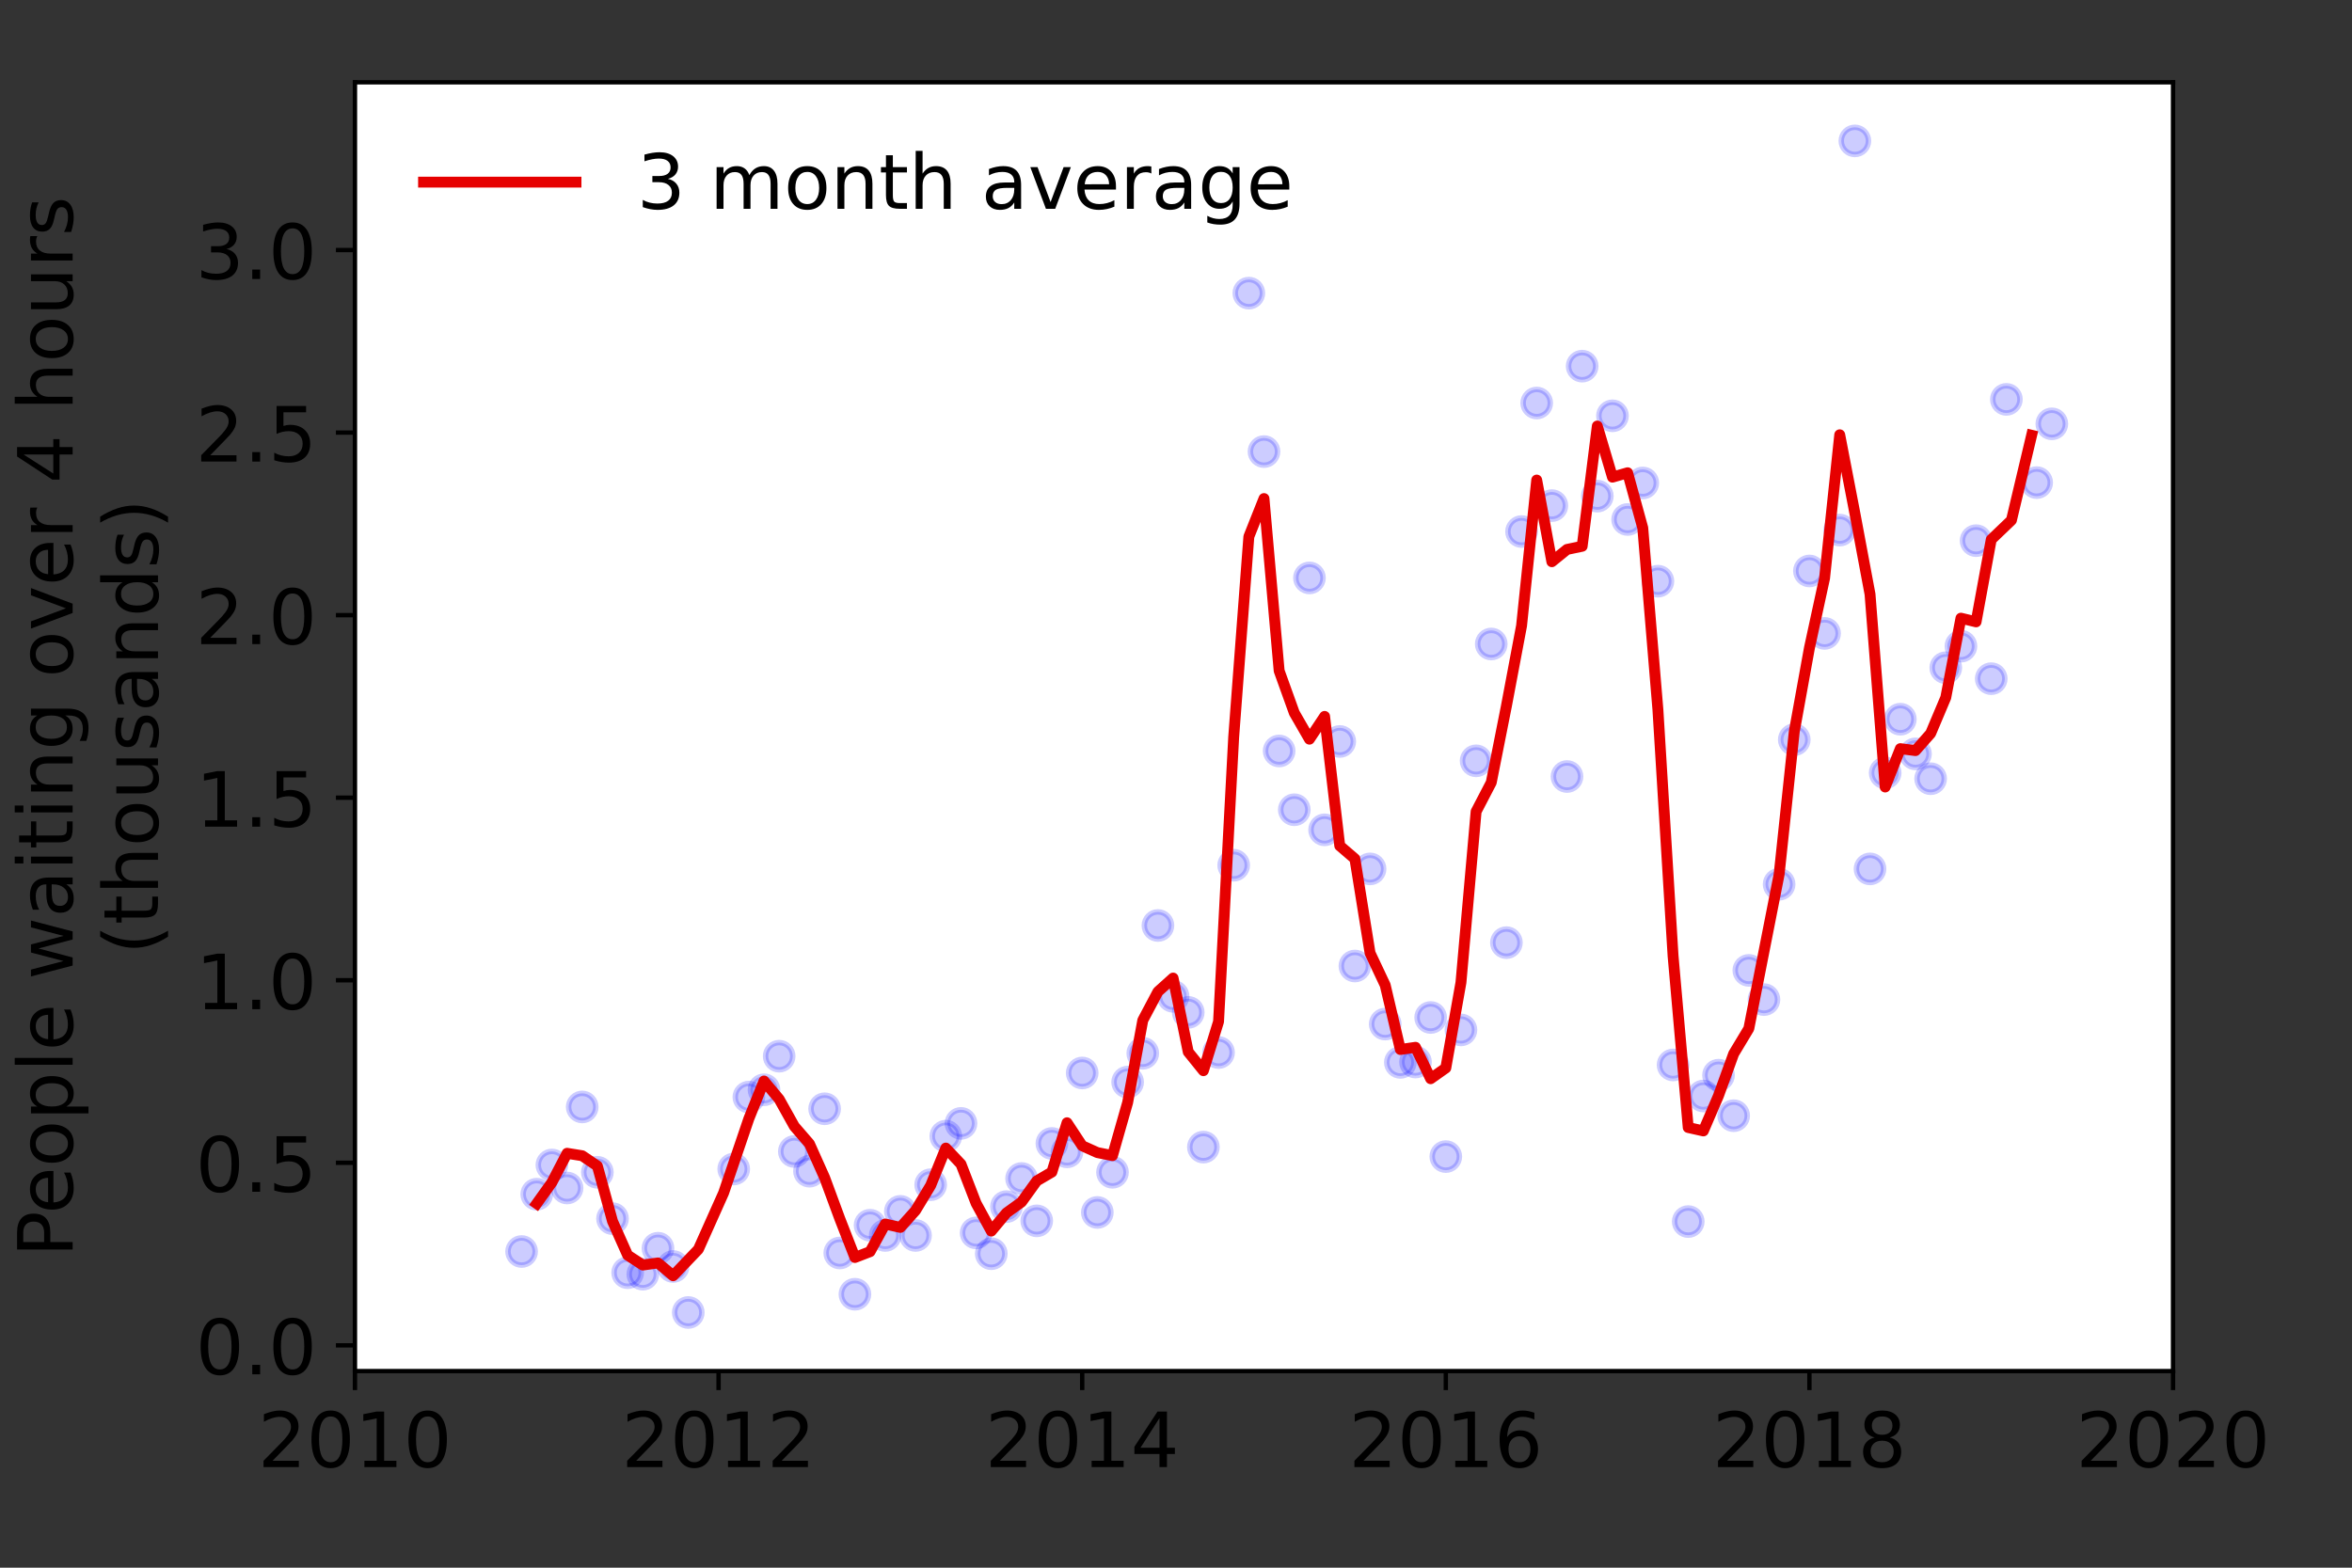 <?xml version="1.0" encoding="utf-8" standalone="no"?>
<!DOCTYPE svg PUBLIC "-//W3C//DTD SVG 1.1//EN"
  "http://www.w3.org/Graphics/SVG/1.1/DTD/svg11.dtd">
<!-- Created with matplotlib (https://matplotlib.org/) -->
<svg height="288pt" version="1.1" viewBox="0 0 432 288" width="432pt" xmlns="http://www.w3.org/2000/svg" xmlns:xlink="http://www.w3.org/1999/xlink">
 <rect x="0" y="0" width="432" height="288" fill="#333333" stroke="none"/>
 <defs>
  <style type="text/css">*{stroke-linecap:butt;stroke-linejoin:round;}</style>
 </defs>
 <g id="figure_1">
  <g id="patch_1">
   <path d="M 0 288 
L 432 288 
L 432 0 
L 0 0 
z
" style="fill:none;"/>
  </g>
  <g id="axes_1">
   <g id="patch_2">
    <path d="M 65.195 251.88 
L 399.13 251.88 
L 399.13 15.12 
L 65.195 15.12 
z
" style="fill:#ffffff;"/>
   </g>
   <g id="matplotlib.axis_1">
    <g id="xtick_1">
     <g id="line2d_1">
      <defs>
       <path d="M 0 0 
L 0 3.5 
" id="m15916cc7ec" style="stroke:#000000;stroke-width:0.8;"/>
      </defs>
      <g>
       <use style="stroke:#000000;stroke-width:0.8;" x="65.195" xlink:href="#m15916cc7ec" y="251.88"/>
      </g>
     </g>
     <g id="text_1">
      <!-- 2010 -->
      <g transform="translate(47.38 269.518)scale(0.14 -0.14)">
       <defs>
        <path d="M 19.188 8.297 
L 53.609 8.297 
L 53.609 0 
L 7.328 0 
L 7.328 8.297 
Q 12.938 14.109 22.625 23.891 
Q 32.328 33.688 34.812 36.531 
Q 39.547 41.844 41.422 45.531 
Q 43.312 49.219 43.312 52.781 
Q 43.312 58.594 39.234 62.25 
Q 35.156 65.922 28.609 65.922 
Q 23.969 65.922 18.812 64.312 
Q 13.672 62.703 7.812 59.422 
L 7.812 69.391 
Q 13.766 71.781 18.938 73 
Q 24.125 74.219 28.422 74.219 
Q 39.75 74.219 46.484 68.547 
Q 53.219 62.891 53.219 53.422 
Q 53.219 48.922 51.531 44.891 
Q 49.859 40.875 45.406 35.406 
Q 44.188 33.984 37.641 27.219 
Q 31.109 20.453 19.188 8.297 
z
" id="DejaVuSans-50"/>
        <path d="M 31.781 66.406 
Q 24.172 66.406 20.328 58.906 
Q 16.5 51.422 16.5 36.375 
Q 16.5 21.391 20.328 13.891 
Q 24.172 6.391 31.781 6.391 
Q 39.453 6.391 43.281 13.891 
Q 47.125 21.391 47.125 36.375 
Q 47.125 51.422 43.281 58.906 
Q 39.453 66.406 31.781 66.406 
z
M 31.781 74.219 
Q 44.047 74.219 50.516 64.516 
Q 56.984 54.828 56.984 36.375 
Q 56.984 17.969 50.516 8.266 
Q 44.047 -1.422 31.781 -1.422 
Q 19.531 -1.422 13.062 8.266 
Q 6.594 17.969 6.594 36.375 
Q 6.594 54.828 13.062 64.516 
Q 19.531 74.219 31.781 74.219 
z
" id="DejaVuSans-48"/>
        <path d="M 12.406 8.297 
L 28.516 8.297 
L 28.516 63.922 
L 10.984 60.406 
L 10.984 69.391 
L 28.422 72.906 
L 38.281 72.906 
L 38.281 8.297 
L 54.391 8.297 
L 54.391 0 
L 12.406 0 
z
" id="DejaVuSans-49"/>
       </defs>
       <use xlink:href="#DejaVuSans-50"/>
       <use x="63.623" xlink:href="#DejaVuSans-48"/>
       <use x="127.246" xlink:href="#DejaVuSans-49"/>
       <use x="190.869" xlink:href="#DejaVuSans-48"/>
      </g>
     </g>
    </g>
    <g id="xtick_2">
     <g id="line2d_2">
      <g>
       <use style="stroke:#000000;stroke-width:0.8;" x="131.982" xlink:href="#m15916cc7ec" y="251.88"/>
      </g>
     </g>
     <g id="text_2">
      <!-- 2012 -->
      <g transform="translate(114.167 269.518)scale(0.14 -0.14)">
       <use xlink:href="#DejaVuSans-50"/>
       <use x="63.623" xlink:href="#DejaVuSans-48"/>
       <use x="127.246" xlink:href="#DejaVuSans-49"/>
       <use x="190.869" xlink:href="#DejaVuSans-50"/>
      </g>
     </g>
    </g>
    <g id="xtick_3">
     <g id="line2d_3">
      <g>
       <use style="stroke:#000000;stroke-width:0.8;" x="198.769" xlink:href="#m15916cc7ec" y="251.88"/>
      </g>
     </g>
     <g id="text_3">
      <!-- 2014 -->
      <g transform="translate(180.954 269.518)scale(0.14 -0.14)">
       <defs>
        <path d="M 37.797 64.312 
L 12.891 25.391 
L 37.797 25.391 
z
M 35.203 72.906 
L 47.609 72.906 
L 47.609 25.391 
L 58.016 25.391 
L 58.016 17.188 
L 47.609 17.188 
L 47.609 0 
L 37.797 0 
L 37.797 17.188 
L 4.891 17.188 
L 4.891 26.703 
z
" id="DejaVuSans-52"/>
       </defs>
       <use xlink:href="#DejaVuSans-50"/>
       <use x="63.623" xlink:href="#DejaVuSans-48"/>
       <use x="127.246" xlink:href="#DejaVuSans-49"/>
       <use x="190.869" xlink:href="#DejaVuSans-52"/>
      </g>
     </g>
    </g>
    <g id="xtick_4">
     <g id="line2d_4">
      <g>
       <use style="stroke:#000000;stroke-width:0.8;" x="265.556" xlink:href="#m15916cc7ec" y="251.88"/>
      </g>
     </g>
     <g id="text_4">
      <!-- 2016 -->
      <g transform="translate(247.741 269.518)scale(0.14 -0.14)">
       <defs>
        <path d="M 33.016 40.375 
Q 26.375 40.375 22.484 35.828 
Q 18.609 31.297 18.609 23.391 
Q 18.609 15.531 22.484 10.953 
Q 26.375 6.391 33.016 6.391 
Q 39.656 6.391 43.531 10.953 
Q 47.406 15.531 47.406 23.391 
Q 47.406 31.297 43.531 35.828 
Q 39.656 40.375 33.016 40.375 
z
M 52.594 71.297 
L 52.594 62.312 
Q 48.875 64.062 45.094 64.984 
Q 41.312 65.922 37.594 65.922 
Q 27.828 65.922 22.672 59.328 
Q 17.531 52.734 16.797 39.406 
Q 19.672 43.656 24.016 45.922 
Q 28.375 48.188 33.594 48.188 
Q 44.578 48.188 50.953 41.516 
Q 57.328 34.859 57.328 23.391 
Q 57.328 12.156 50.688 5.359 
Q 44.047 -1.422 33.016 -1.422 
Q 20.359 -1.422 13.672 8.266 
Q 6.984 17.969 6.984 36.375 
Q 6.984 53.656 15.188 63.938 
Q 23.391 74.219 37.203 74.219 
Q 40.922 74.219 44.703 73.484 
Q 48.484 72.75 52.594 71.297 
z
" id="DejaVuSans-54"/>
       </defs>
       <use xlink:href="#DejaVuSans-50"/>
       <use x="63.623" xlink:href="#DejaVuSans-48"/>
       <use x="127.246" xlink:href="#DejaVuSans-49"/>
       <use x="190.869" xlink:href="#DejaVuSans-54"/>
      </g>
     </g>
    </g>
    <g id="xtick_5">
     <g id="line2d_5">
      <g>
       <use style="stroke:#000000;stroke-width:0.8;" x="332.343" xlink:href="#m15916cc7ec" y="251.88"/>
      </g>
     </g>
     <g id="text_5">
      <!-- 2018 -->
      <g transform="translate(314.528 269.518)scale(0.14 -0.14)">
       <defs>
        <path d="M 31.781 34.625 
Q 24.75 34.625 20.719 30.859 
Q 16.703 27.094 16.703 20.516 
Q 16.703 13.922 20.719 10.156 
Q 24.75 6.391 31.781 6.391 
Q 38.812 6.391 42.859 10.172 
Q 46.922 13.969 46.922 20.516 
Q 46.922 27.094 42.891 30.859 
Q 38.875 34.625 31.781 34.625 
z
M 21.922 38.812 
Q 15.578 40.375 12.031 44.719 
Q 8.5 49.078 8.5 55.328 
Q 8.5 64.062 14.719 69.141 
Q 20.953 74.219 31.781 74.219 
Q 42.672 74.219 48.875 69.141 
Q 55.078 64.062 55.078 55.328 
Q 55.078 49.078 51.531 44.719 
Q 48 40.375 41.703 38.812 
Q 48.828 37.156 52.797 32.312 
Q 56.781 27.484 56.781 20.516 
Q 56.781 9.906 50.312 4.234 
Q 43.844 -1.422 31.781 -1.422 
Q 19.734 -1.422 13.25 4.234 
Q 6.781 9.906 6.781 20.516 
Q 6.781 27.484 10.781 32.312 
Q 14.797 37.156 21.922 38.812 
z
M 18.312 54.391 
Q 18.312 48.734 21.844 45.562 
Q 25.391 42.391 31.781 42.391 
Q 38.141 42.391 41.719 45.562 
Q 45.312 48.734 45.312 54.391 
Q 45.312 60.062 41.719 63.234 
Q 38.141 66.406 31.781 66.406 
Q 25.391 66.406 21.844 63.234 
Q 18.312 60.062 18.312 54.391 
z
" id="DejaVuSans-56"/>
       </defs>
       <use xlink:href="#DejaVuSans-50"/>
       <use x="63.623" xlink:href="#DejaVuSans-48"/>
       <use x="127.246" xlink:href="#DejaVuSans-49"/>
       <use x="190.869" xlink:href="#DejaVuSans-56"/>
      </g>
     </g>
    </g>
    <g id="xtick_6">
     <g id="line2d_6">
      <g>
       <use style="stroke:#000000;stroke-width:0.8;" x="399.13" xlink:href="#m15916cc7ec" y="251.88"/>
      </g>
     </g>
     <g id="text_6">
      <!-- 2020 -->
      <g transform="translate(381.315 269.518)scale(0.14 -0.14)">
       <use xlink:href="#DejaVuSans-50"/>
       <use x="63.623" xlink:href="#DejaVuSans-48"/>
       <use x="127.246" xlink:href="#DejaVuSans-50"/>
       <use x="190.869" xlink:href="#DejaVuSans-48"/>
      </g>
     </g>
    </g>
   </g>
   <g id="matplotlib.axis_2">
    <g id="ytick_1">
     <g id="line2d_7">
      <defs>
       <path d="M 0 0 
L -3.5 0 
" id="mfa5dafa114" style="stroke:#000000;stroke-width:0.8;"/>
      </defs>
      <g>
       <use style="stroke:#000000;stroke-width:0.8;" x="65.195" xlink:href="#mfa5dafa114" y="247.155"/>
      </g>
     </g>
     <g id="text_7">
      <!-- 0.0 -->
      <g transform="translate(35.931 252.474)scale(0.14 -0.14)">
       <defs>
        <path d="M 10.688 12.406 
L 21 12.406 
L 21 0 
L 10.688 0 
z
" id="DejaVuSans-46"/>
       </defs>
       <use xlink:href="#DejaVuSans-48"/>
       <use x="63.623" xlink:href="#DejaVuSans-46"/>
       <use x="95.41" xlink:href="#DejaVuSans-48"/>
      </g>
     </g>
    </g>
    <g id="ytick_2">
     <g id="line2d_8">
      <g>
       <use style="stroke:#000000;stroke-width:0.8;" x="65.195" xlink:href="#mfa5dafa114" y="213.618"/>
      </g>
     </g>
     <g id="text_8">
      <!-- 0.5 -->
      <g transform="translate(35.931 218.937)scale(0.14 -0.14)">
       <defs>
        <path d="M 10.797 72.906 
L 49.516 72.906 
L 49.516 64.594 
L 19.828 64.594 
L 19.828 46.734 
Q 21.969 47.469 24.109 47.828 
Q 26.266 48.188 28.422 48.188 
Q 40.625 48.188 47.75 41.5 
Q 54.891 34.812 54.891 23.391 
Q 54.891 11.625 47.562 5.094 
Q 40.234 -1.422 26.906 -1.422 
Q 22.312 -1.422 17.547 -0.641 
Q 12.797 0.141 7.719 1.703 
L 7.719 11.625 
Q 12.109 9.234 16.797 8.062 
Q 21.484 6.891 26.703 6.891 
Q 35.156 6.891 40.078 11.328 
Q 45.016 15.766 45.016 23.391 
Q 45.016 31 40.078 35.438 
Q 35.156 39.891 26.703 39.891 
Q 22.75 39.891 18.812 39.016 
Q 14.891 38.141 10.797 36.281 
z
" id="DejaVuSans-53"/>
       </defs>
       <use xlink:href="#DejaVuSans-48"/>
       <use x="63.623" xlink:href="#DejaVuSans-46"/>
       <use x="95.41" xlink:href="#DejaVuSans-53"/>
      </g>
     </g>
    </g>
    <g id="ytick_3">
     <g id="line2d_9">
      <g>
       <use style="stroke:#000000;stroke-width:0.8;" x="65.195" xlink:href="#mfa5dafa114" y="180.082"/>
      </g>
     </g>
     <g id="text_9">
      <!-- 1.0 -->
      <g transform="translate(35.931 185.401)scale(0.14 -0.14)">
       <use xlink:href="#DejaVuSans-49"/>
       <use x="63.623" xlink:href="#DejaVuSans-46"/>
       <use x="95.41" xlink:href="#DejaVuSans-48"/>
      </g>
     </g>
    </g>
    <g id="ytick_4">
     <g id="line2d_10">
      <g>
       <use style="stroke:#000000;stroke-width:0.8;" x="65.195" xlink:href="#mfa5dafa114" y="146.546"/>
      </g>
     </g>
     <g id="text_10">
      <!-- 1.5 -->
      <g transform="translate(35.931 151.865)scale(0.14 -0.14)">
       <use xlink:href="#DejaVuSans-49"/>
       <use x="63.623" xlink:href="#DejaVuSans-46"/>
       <use x="95.41" xlink:href="#DejaVuSans-53"/>
      </g>
     </g>
    </g>
    <g id="ytick_5">
     <g id="line2d_11">
      <g>
       <use style="stroke:#000000;stroke-width:0.8;" x="65.195" xlink:href="#mfa5dafa114" y="113.009"/>
      </g>
     </g>
     <g id="text_11">
      <!-- 2.0 -->
      <g transform="translate(35.931 118.328)scale(0.14 -0.14)">
       <use xlink:href="#DejaVuSans-50"/>
       <use x="63.623" xlink:href="#DejaVuSans-46"/>
       <use x="95.41" xlink:href="#DejaVuSans-48"/>
      </g>
     </g>
    </g>
    <g id="ytick_6">
     <g id="line2d_12">
      <g>
       <use style="stroke:#000000;stroke-width:0.8;" x="65.195" xlink:href="#mfa5dafa114" y="79.473"/>
      </g>
     </g>
     <g id="text_12">
      <!-- 2.5 -->
      <g transform="translate(35.931 84.792)scale(0.14 -0.14)">
       <use xlink:href="#DejaVuSans-50"/>
       <use x="63.623" xlink:href="#DejaVuSans-46"/>
       <use x="95.41" xlink:href="#DejaVuSans-53"/>
      </g>
     </g>
    </g>
    <g id="ytick_7">
     <g id="line2d_13">
      <g>
       <use style="stroke:#000000;stroke-width:0.8;" x="65.195" xlink:href="#mfa5dafa114" y="45.937"/>
      </g>
     </g>
     <g id="text_13">
      <!-- 3.0 -->
      <g transform="translate(35.931 51.255)scale(0.14 -0.14)">
       <defs>
        <path d="M 40.578 39.312 
Q 47.656 37.797 51.625 33 
Q 55.609 28.219 55.609 21.188 
Q 55.609 10.406 48.188 4.484 
Q 40.766 -1.422 27.094 -1.422 
Q 22.516 -1.422 17.656 -0.516 
Q 12.797 0.391 7.625 2.203 
L 7.625 11.719 
Q 11.719 9.328 16.594 8.109 
Q 21.484 6.891 26.812 6.891 
Q 36.078 6.891 40.938 10.547 
Q 45.797 14.203 45.797 21.188 
Q 45.797 27.641 41.281 31.266 
Q 36.766 34.906 28.719 34.906 
L 20.219 34.906 
L 20.219 43.016 
L 29.109 43.016 
Q 36.375 43.016 40.234 45.922 
Q 44.094 48.828 44.094 54.297 
Q 44.094 59.906 40.109 62.906 
Q 36.141 65.922 28.719 65.922 
Q 24.656 65.922 20.016 65.031 
Q 15.375 64.156 9.812 62.312 
L 9.812 71.094 
Q 15.438 72.656 20.344 73.438 
Q 25.25 74.219 29.594 74.219 
Q 40.828 74.219 47.359 69.109 
Q 53.906 64.016 53.906 55.328 
Q 53.906 49.266 50.438 45.094 
Q 46.969 40.922 40.578 39.312 
z
" id="DejaVuSans-51"/>
       </defs>
       <use xlink:href="#DejaVuSans-51"/>
       <use x="63.623" xlink:href="#DejaVuSans-46"/>
       <use x="95.41" xlink:href="#DejaVuSans-48"/>
      </g>
     </g>
    </g>
    <g id="text_14">
     <!-- People waiting over 4 hours -->
     <g transform="translate(13.342 230.925)rotate(-90)scale(0.14 -0.14)">
      <defs>
       <path d="M 19.672 64.797 
L 19.672 37.406 
L 32.078 37.406 
Q 38.969 37.406 42.719 40.969 
Q 46.484 44.531 46.484 51.125 
Q 46.484 57.672 42.719 61.234 
Q 38.969 64.797 32.078 64.797 
z
M 9.812 72.906 
L 32.078 72.906 
Q 44.344 72.906 50.609 67.359 
Q 56.891 61.812 56.891 51.125 
Q 56.891 40.328 50.609 34.812 
Q 44.344 29.297 32.078 29.297 
L 19.672 29.297 
L 19.672 0 
L 9.812 0 
z
" id="DejaVuSans-80"/>
       <path d="M 56.203 29.594 
L 56.203 25.203 
L 14.891 25.203 
Q 15.484 15.922 20.484 11.062 
Q 25.484 6.203 34.422 6.203 
Q 39.594 6.203 44.453 7.469 
Q 49.312 8.734 54.109 11.281 
L 54.109 2.781 
Q 49.266 0.734 44.188 -0.344 
Q 39.109 -1.422 33.891 -1.422 
Q 20.797 -1.422 13.156 6.188 
Q 5.516 13.812 5.516 26.812 
Q 5.516 40.234 12.766 48.109 
Q 20.016 56 32.328 56 
Q 43.359 56 49.781 48.891 
Q 56.203 41.797 56.203 29.594 
z
M 47.219 32.234 
Q 47.125 39.594 43.094 43.984 
Q 39.062 48.391 32.422 48.391 
Q 24.906 48.391 20.391 44.141 
Q 15.875 39.891 15.188 32.172 
z
" id="DejaVuSans-101"/>
       <path d="M 30.609 48.391 
Q 23.391 48.391 19.188 42.75 
Q 14.984 37.109 14.984 27.297 
Q 14.984 17.484 19.156 11.844 
Q 23.344 6.203 30.609 6.203 
Q 37.797 6.203 41.984 11.859 
Q 46.188 17.531 46.188 27.297 
Q 46.188 37.016 41.984 42.703 
Q 37.797 48.391 30.609 48.391 
z
M 30.609 56 
Q 42.328 56 49.016 48.375 
Q 55.719 40.766 55.719 27.297 
Q 55.719 13.875 49.016 6.219 
Q 42.328 -1.422 30.609 -1.422 
Q 18.844 -1.422 12.172 6.219 
Q 5.516 13.875 5.516 27.297 
Q 5.516 40.766 12.172 48.375 
Q 18.844 56 30.609 56 
z
" id="DejaVuSans-111"/>
       <path d="M 18.109 8.203 
L 18.109 -20.797 
L 9.078 -20.797 
L 9.078 54.688 
L 18.109 54.688 
L 18.109 46.391 
Q 20.953 51.266 25.266 53.625 
Q 29.594 56 35.594 56 
Q 45.562 56 51.781 48.094 
Q 58.016 40.188 58.016 27.297 
Q 58.016 14.406 51.781 6.484 
Q 45.562 -1.422 35.594 -1.422 
Q 29.594 -1.422 25.266 0.953 
Q 20.953 3.328 18.109 8.203 
z
M 48.688 27.297 
Q 48.688 37.203 44.609 42.844 
Q 40.531 48.484 33.406 48.484 
Q 26.266 48.484 22.188 42.844 
Q 18.109 37.203 18.109 27.297 
Q 18.109 17.391 22.188 11.75 
Q 26.266 6.109 33.406 6.109 
Q 40.531 6.109 44.609 11.75 
Q 48.688 17.391 48.688 27.297 
z
" id="DejaVuSans-112"/>
       <path d="M 9.422 75.984 
L 18.406 75.984 
L 18.406 0 
L 9.422 0 
z
" id="DejaVuSans-108"/>
       <path id="DejaVuSans-32"/>
       <path d="M 4.203 54.688 
L 13.188 54.688 
L 24.422 12.016 
L 35.594 54.688 
L 46.188 54.688 
L 57.422 12.016 
L 68.609 54.688 
L 77.594 54.688 
L 63.281 0 
L 52.688 0 
L 40.922 44.828 
L 29.109 0 
L 18.5 0 
z
" id="DejaVuSans-119"/>
       <path d="M 34.281 27.484 
Q 23.391 27.484 19.188 25 
Q 14.984 22.516 14.984 16.5 
Q 14.984 11.719 18.141 8.906 
Q 21.297 6.109 26.703 6.109 
Q 34.188 6.109 38.703 11.406 
Q 43.219 16.703 43.219 25.484 
L 43.219 27.484 
z
M 52.203 31.203 
L 52.203 0 
L 43.219 0 
L 43.219 8.297 
Q 40.141 3.328 35.547 0.953 
Q 30.953 -1.422 24.312 -1.422 
Q 15.922 -1.422 10.953 3.297 
Q 6 8.016 6 15.922 
Q 6 25.141 12.172 29.828 
Q 18.359 34.516 30.609 34.516 
L 43.219 34.516 
L 43.219 35.406 
Q 43.219 41.609 39.141 45 
Q 35.062 48.391 27.688 48.391 
Q 23 48.391 18.547 47.266 
Q 14.109 46.141 10.016 43.891 
L 10.016 52.203 
Q 14.938 54.109 19.578 55.047 
Q 24.219 56 28.609 56 
Q 40.484 56 46.344 49.844 
Q 52.203 43.703 52.203 31.203 
z
" id="DejaVuSans-97"/>
       <path d="M 9.422 54.688 
L 18.406 54.688 
L 18.406 0 
L 9.422 0 
z
M 9.422 75.984 
L 18.406 75.984 
L 18.406 64.594 
L 9.422 64.594 
z
" id="DejaVuSans-105"/>
       <path d="M 18.312 70.219 
L 18.312 54.688 
L 36.812 54.688 
L 36.812 47.703 
L 18.312 47.703 
L 18.312 18.016 
Q 18.312 11.328 20.141 9.422 
Q 21.969 7.516 27.594 7.516 
L 36.812 7.516 
L 36.812 0 
L 27.594 0 
Q 17.188 0 13.234 3.875 
Q 9.281 7.766 9.281 18.016 
L 9.281 47.703 
L 2.688 47.703 
L 2.688 54.688 
L 9.281 54.688 
L 9.281 70.219 
z
" id="DejaVuSans-116"/>
       <path d="M 54.891 33.016 
L 54.891 0 
L 45.906 0 
L 45.906 32.719 
Q 45.906 40.484 42.875 44.328 
Q 39.844 48.188 33.797 48.188 
Q 26.516 48.188 22.312 43.547 
Q 18.109 38.922 18.109 30.906 
L 18.109 0 
L 9.078 0 
L 9.078 54.688 
L 18.109 54.688 
L 18.109 46.188 
Q 21.344 51.125 25.703 53.562 
Q 30.078 56 35.797 56 
Q 45.219 56 50.047 50.172 
Q 54.891 44.344 54.891 33.016 
z
" id="DejaVuSans-110"/>
       <path d="M 45.406 27.984 
Q 45.406 37.75 41.375 43.109 
Q 37.359 48.484 30.078 48.484 
Q 22.859 48.484 18.828 43.109 
Q 14.797 37.75 14.797 27.984 
Q 14.797 18.266 18.828 12.891 
Q 22.859 7.516 30.078 7.516 
Q 37.359 7.516 41.375 12.891 
Q 45.406 18.266 45.406 27.984 
z
M 54.391 6.781 
Q 54.391 -7.172 48.188 -13.984 
Q 42 -20.797 29.203 -20.797 
Q 24.469 -20.797 20.266 -20.094 
Q 16.062 -19.391 12.109 -17.922 
L 12.109 -9.188 
Q 16.062 -11.328 19.922 -12.344 
Q 23.781 -13.375 27.781 -13.375 
Q 36.625 -13.375 41.016 -8.766 
Q 45.406 -4.156 45.406 5.172 
L 45.406 9.625 
Q 42.625 4.781 38.281 2.391 
Q 33.938 0 27.875 0 
Q 17.828 0 11.672 7.656 
Q 5.516 15.328 5.516 27.984 
Q 5.516 40.672 11.672 48.328 
Q 17.828 56 27.875 56 
Q 33.938 56 38.281 53.609 
Q 42.625 51.219 45.406 46.391 
L 45.406 54.688 
L 54.391 54.688 
z
" id="DejaVuSans-103"/>
       <path d="M 2.984 54.688 
L 12.5 54.688 
L 29.594 8.797 
L 46.688 54.688 
L 56.203 54.688 
L 35.688 0 
L 23.484 0 
z
" id="DejaVuSans-118"/>
       <path d="M 41.109 46.297 
Q 39.594 47.172 37.812 47.578 
Q 36.031 48 33.891 48 
Q 26.266 48 22.188 43.047 
Q 18.109 38.094 18.109 28.812 
L 18.109 0 
L 9.078 0 
L 9.078 54.688 
L 18.109 54.688 
L 18.109 46.188 
Q 20.953 51.172 25.484 53.578 
Q 30.031 56 36.531 56 
Q 37.453 56 38.578 55.875 
Q 39.703 55.766 41.062 55.516 
z
" id="DejaVuSans-114"/>
       <path d="M 54.891 33.016 
L 54.891 0 
L 45.906 0 
L 45.906 32.719 
Q 45.906 40.484 42.875 44.328 
Q 39.844 48.188 33.797 48.188 
Q 26.516 48.188 22.312 43.547 
Q 18.109 38.922 18.109 30.906 
L 18.109 0 
L 9.078 0 
L 9.078 75.984 
L 18.109 75.984 
L 18.109 46.188 
Q 21.344 51.125 25.703 53.562 
Q 30.078 56 35.797 56 
Q 45.219 56 50.047 50.172 
Q 54.891 44.344 54.891 33.016 
z
" id="DejaVuSans-104"/>
       <path d="M 8.5 21.578 
L 8.5 54.688 
L 17.484 54.688 
L 17.484 21.922 
Q 17.484 14.156 20.5 10.266 
Q 23.531 6.391 29.594 6.391 
Q 36.859 6.391 41.078 11.031 
Q 45.312 15.672 45.312 23.688 
L 45.312 54.688 
L 54.297 54.688 
L 54.297 0 
L 45.312 0 
L 45.312 8.406 
Q 42.047 3.422 37.719 1 
Q 33.406 -1.422 27.688 -1.422 
Q 18.266 -1.422 13.375 4.438 
Q 8.5 10.297 8.5 21.578 
z
M 31.109 56 
z
" id="DejaVuSans-117"/>
       <path d="M 44.281 53.078 
L 44.281 44.578 
Q 40.484 46.531 36.375 47.5 
Q 32.281 48.484 27.875 48.484 
Q 21.188 48.484 17.844 46.438 
Q 14.5 44.391 14.5 40.281 
Q 14.5 37.156 16.891 35.375 
Q 19.281 33.594 26.516 31.984 
L 29.594 31.297 
Q 39.156 29.25 43.188 25.516 
Q 47.219 21.781 47.219 15.094 
Q 47.219 7.469 41.188 3.016 
Q 35.156 -1.422 24.609 -1.422 
Q 20.219 -1.422 15.453 -0.562 
Q 10.688 0.297 5.422 2 
L 5.422 11.281 
Q 10.406 8.688 15.234 7.391 
Q 20.062 6.109 24.812 6.109 
Q 31.156 6.109 34.562 8.281 
Q 37.984 10.453 37.984 14.406 
Q 37.984 18.062 35.516 20.016 
Q 33.062 21.969 24.703 23.781 
L 21.578 24.516 
Q 13.234 26.266 9.516 29.906 
Q 5.812 33.547 5.812 39.891 
Q 5.812 47.609 11.281 51.797 
Q 16.75 56 26.812 56 
Q 31.781 56 36.172 55.266 
Q 40.578 54.547 44.281 53.078 
z
" id="DejaVuSans-115"/>
      </defs>
      <use xlink:href="#DejaVuSans-80"/>
      <use x="56.678" xlink:href="#DejaVuSans-101"/>
      <use x="118.201" xlink:href="#DejaVuSans-111"/>
      <use x="179.383" xlink:href="#DejaVuSans-112"/>
      <use x="242.859" xlink:href="#DejaVuSans-108"/>
      <use x="270.643" xlink:href="#DejaVuSans-101"/>
      <use x="332.166" xlink:href="#DejaVuSans-32"/>
      <use x="363.953" xlink:href="#DejaVuSans-119"/>
      <use x="445.74" xlink:href="#DejaVuSans-97"/>
      <use x="507.02" xlink:href="#DejaVuSans-105"/>
      <use x="534.803" xlink:href="#DejaVuSans-116"/>
      <use x="574.012" xlink:href="#DejaVuSans-105"/>
      <use x="601.795" xlink:href="#DejaVuSans-110"/>
      <use x="665.174" xlink:href="#DejaVuSans-103"/>
      <use x="728.65" xlink:href="#DejaVuSans-32"/>
      <use x="760.438" xlink:href="#DejaVuSans-111"/>
      <use x="821.619" xlink:href="#DejaVuSans-118"/>
      <use x="880.799" xlink:href="#DejaVuSans-101"/>
      <use x="942.322" xlink:href="#DejaVuSans-114"/>
      <use x="983.436" xlink:href="#DejaVuSans-32"/>
      <use x="1015.223" xlink:href="#DejaVuSans-52"/>
      <use x="1078.846" xlink:href="#DejaVuSans-32"/>
      <use x="1110.633" xlink:href="#DejaVuSans-104"/>
      <use x="1174.012" xlink:href="#DejaVuSans-111"/>
      <use x="1235.193" xlink:href="#DejaVuSans-117"/>
      <use x="1298.572" xlink:href="#DejaVuSans-114"/>
      <use x="1339.686" xlink:href="#DejaVuSans-115"/>
     </g>
     <!-- (thousands) -->
     <g transform="translate(29.019 175.325)rotate(-90)scale(0.14 -0.14)">
      <defs>
       <path d="M 31 75.875 
Q 24.469 64.656 21.281 53.656 
Q 18.109 42.672 18.109 31.391 
Q 18.109 20.125 21.312 9.062 
Q 24.516 -2 31 -13.188 
L 23.188 -13.188 
Q 15.875 -1.703 12.234 9.375 
Q 8.594 20.453 8.594 31.391 
Q 8.594 42.281 12.203 53.312 
Q 15.828 64.359 23.188 75.875 
z
" id="DejaVuSans-40"/>
       <path d="M 45.406 46.391 
L 45.406 75.984 
L 54.391 75.984 
L 54.391 0 
L 45.406 0 
L 45.406 8.203 
Q 42.578 3.328 38.25 0.953 
Q 33.938 -1.422 27.875 -1.422 
Q 17.969 -1.422 11.734 6.484 
Q 5.516 14.406 5.516 27.297 
Q 5.516 40.188 11.734 48.094 
Q 17.969 56 27.875 56 
Q 33.938 56 38.25 53.625 
Q 42.578 51.266 45.406 46.391 
z
M 14.797 27.297 
Q 14.797 17.391 18.875 11.75 
Q 22.953 6.109 30.078 6.109 
Q 37.203 6.109 41.297 11.75 
Q 45.406 17.391 45.406 27.297 
Q 45.406 37.203 41.297 42.844 
Q 37.203 48.484 30.078 48.484 
Q 22.953 48.484 18.875 42.844 
Q 14.797 37.203 14.797 27.297 
z
" id="DejaVuSans-100"/>
       <path d="M 8.016 75.875 
L 15.828 75.875 
Q 23.141 64.359 26.781 53.312 
Q 30.422 42.281 30.422 31.391 
Q 30.422 20.453 26.781 9.375 
Q 23.141 -1.703 15.828 -13.188 
L 8.016 -13.188 
Q 14.5 -2 17.703 9.062 
Q 20.906 20.125 20.906 31.391 
Q 20.906 42.672 17.703 53.656 
Q 14.5 64.656 8.016 75.875 
z
" id="DejaVuSans-41"/>
      </defs>
      <use xlink:href="#DejaVuSans-40"/>
      <use x="39.014" xlink:href="#DejaVuSans-116"/>
      <use x="78.223" xlink:href="#DejaVuSans-104"/>
      <use x="141.602" xlink:href="#DejaVuSans-111"/>
      <use x="202.783" xlink:href="#DejaVuSans-117"/>
      <use x="266.162" xlink:href="#DejaVuSans-115"/>
      <use x="318.262" xlink:href="#DejaVuSans-97"/>
      <use x="379.541" xlink:href="#DejaVuSans-110"/>
      <use x="442.92" xlink:href="#DejaVuSans-100"/>
      <use x="506.396" xlink:href="#DejaVuSans-115"/>
      <use x="558.496" xlink:href="#DejaVuSans-41"/>
     </g>
    </g>
   </g>
   <g id="line2d_14">
    <defs>
     <path d="M 0 2.5 
C 0.663 2.5 1.299 2.237 1.768 1.768 
C 2.237 1.299 2.5 0.663 2.5 0 
C 2.5 -0.663 2.237 -1.299 1.768 -1.768 
C 1.299 -2.237 0.663 -2.5 0 -2.5 
C -0.663 -2.5 -1.299 -2.237 -1.768 -1.768 
C -2.237 -1.299 -2.5 -0.663 -2.5 0 
C -2.5 0.663 -2.237 1.299 -1.768 1.768 
C -1.299 2.237 -0.663 2.5 0 2.5 
z
" id="mfe5da750ef" style="stroke:#0000ff;stroke-opacity:0.2;"/>
    </defs>
    <g clip-path="url(#p8efe2b8af7)">
     <use style="fill:#0000ff;fill-opacity:0.2;stroke:#0000ff;stroke-opacity:0.2;" x="376.868" xlink:href="#mfe5da750ef" y="77.863"/>
     <use style="fill:#0000ff;fill-opacity:0.2;stroke:#0000ff;stroke-opacity:0.2;" x="374.085" xlink:href="#mfe5da750ef" y="88.662"/>
     <use style="fill:#0000ff;fill-opacity:0.2;stroke:#0000ff;stroke-opacity:0.2;" x="368.519" xlink:href="#mfe5da750ef" y="73.369"/>
     <use style="fill:#0000ff;fill-opacity:0.2;stroke:#0000ff;stroke-opacity:0.2;" x="365.736" xlink:href="#mfe5da750ef" y="124.68"/>
     <use style="fill:#0000ff;fill-opacity:0.2;stroke:#0000ff;stroke-opacity:0.2;" x="362.954" xlink:href="#mfe5da750ef" y="99.326"/>
     <use style="fill:#0000ff;fill-opacity:0.2;stroke:#0000ff;stroke-opacity:0.2;" x="360.171" xlink:href="#mfe5da750ef" y="118.71"/>
     <use style="fill:#0000ff;fill-opacity:0.2;stroke:#0000ff;stroke-opacity:0.2;" x="357.388" xlink:href="#mfe5da750ef" y="122.668"/>
     <use style="fill:#0000ff;fill-opacity:0.2;stroke:#0000ff;stroke-opacity:0.2;" x="354.605" xlink:href="#mfe5da750ef" y="143.058"/>
     <use style="fill:#0000ff;fill-opacity:0.2;stroke:#0000ff;stroke-opacity:0.2;" x="351.823" xlink:href="#mfe5da750ef" y="138.497"/>
     <use style="fill:#0000ff;fill-opacity:0.2;stroke:#0000ff;stroke-opacity:0.2;" x="349.04" xlink:href="#mfe5da750ef" y="132.125"/>
     <use style="fill:#0000ff;fill-opacity:0.2;stroke:#0000ff;stroke-opacity:0.2;" x="346.257" xlink:href="#mfe5da750ef" y="141.985"/>
     <use style="fill:#0000ff;fill-opacity:0.2;stroke:#0000ff;stroke-opacity:0.2;" x="343.474" xlink:href="#mfe5da750ef" y="159.625"/>
     <use style="fill:#0000ff;fill-opacity:0.2;stroke:#0000ff;stroke-opacity:0.2;" x="340.691" xlink:href="#mfe5da750ef" y="25.882"/>
     <use style="fill:#0000ff;fill-opacity:0.2;stroke:#0000ff;stroke-opacity:0.2;" x="337.909" xlink:href="#mfe5da750ef" y="97.381"/>
     <use style="fill:#0000ff;fill-opacity:0.2;stroke:#0000ff;stroke-opacity:0.2;" x="335.126" xlink:href="#mfe5da750ef" y="116.363"/>
     <use style="fill:#0000ff;fill-opacity:0.2;stroke:#0000ff;stroke-opacity:0.2;" x="332.343" xlink:href="#mfe5da750ef" y="104.893"/>
     <use style="fill:#0000ff;fill-opacity:0.2;stroke:#0000ff;stroke-opacity:0.2;" x="329.56" xlink:href="#mfe5da750ef" y="135.881"/>
     <use style="fill:#0000ff;fill-opacity:0.2;stroke:#0000ff;stroke-opacity:0.2;" x="326.777" xlink:href="#mfe5da750ef" y="162.442"/>
     <use style="fill:#0000ff;fill-opacity:0.2;stroke:#0000ff;stroke-opacity:0.2;" x="323.995" xlink:href="#mfe5da750ef" y="183.637"/>
     <use style="fill:#0000ff;fill-opacity:0.2;stroke:#0000ff;stroke-opacity:0.2;" x="321.212" xlink:href="#mfe5da750ef" y="178.271"/>
     <use style="fill:#0000ff;fill-opacity:0.2;stroke:#0000ff;stroke-opacity:0.2;" x="318.429" xlink:href="#mfe5da750ef" y="204.966"/>
     <use style="fill:#0000ff;fill-opacity:0.2;stroke:#0000ff;stroke-opacity:0.2;" x="315.646" xlink:href="#mfe5da750ef" y="197.521"/>
     <use style="fill:#0000ff;fill-opacity:0.2;stroke:#0000ff;stroke-opacity:0.2;" x="312.863" xlink:href="#mfe5da750ef" y="201.344"/>
     <use style="fill:#0000ff;fill-opacity:0.2;stroke:#0000ff;stroke-opacity:0.2;" x="310.081" xlink:href="#mfe5da750ef" y="224.417"/>
     <use style="fill:#0000ff;fill-opacity:0.2;stroke:#0000ff;stroke-opacity:0.2;" x="307.298" xlink:href="#mfe5da750ef" y="195.643"/>
     <use style="fill:#0000ff;fill-opacity:0.2;stroke:#0000ff;stroke-opacity:0.2;" x="304.515" xlink:href="#mfe5da750ef" y="106.772"/>
     <use style="fill:#0000ff;fill-opacity:0.2;stroke:#0000ff;stroke-opacity:0.2;" x="301.732" xlink:href="#mfe5da750ef" y="88.729"/>
     <use style="fill:#0000ff;fill-opacity:0.2;stroke:#0000ff;stroke-opacity:0.2;" x="298.95" xlink:href="#mfe5da750ef" y="95.436"/>
     <use style="fill:#0000ff;fill-opacity:0.2;stroke:#0000ff;stroke-opacity:0.2;" x="296.167" xlink:href="#mfe5da750ef" y="76.388"/>
     <use style="fill:#0000ff;fill-opacity:0.2;stroke:#0000ff;stroke-opacity:0.2;" x="293.384" xlink:href="#mfe5da750ef" y="91.144"/>
     <use style="fill:#0000ff;fill-opacity:0.2;stroke:#0000ff;stroke-opacity:0.2;" x="290.601" xlink:href="#mfe5da750ef" y="67.266"/>
     <use style="fill:#0000ff;fill-opacity:0.2;stroke:#0000ff;stroke-opacity:0.2;" x="287.818" xlink:href="#mfe5da750ef" y="142.655"/>
     <use style="fill:#0000ff;fill-opacity:0.2;stroke:#0000ff;stroke-opacity:0.2;" x="285.036" xlink:href="#mfe5da750ef" y="92.887"/>
     <use style="fill:#0000ff;fill-opacity:0.2;stroke:#0000ff;stroke-opacity:0.2;" x="282.253" xlink:href="#mfe5da750ef" y="74.04"/>
     <use style="fill:#0000ff;fill-opacity:0.2;stroke:#0000ff;stroke-opacity:0.2;" x="279.47" xlink:href="#mfe5da750ef" y="97.65"/>
     <use style="fill:#0000ff;fill-opacity:0.2;stroke:#0000ff;stroke-opacity:0.2;" x="276.687" xlink:href="#mfe5da750ef" y="173.174"/>
     <use style="fill:#0000ff;fill-opacity:0.2;stroke:#0000ff;stroke-opacity:0.2;" x="273.904" xlink:href="#mfe5da750ef" y="118.308"/>
     <use style="fill:#0000ff;fill-opacity:0.2;stroke:#0000ff;stroke-opacity:0.2;" x="271.122" xlink:href="#mfe5da750ef" y="139.771"/>
     <use style="fill:#0000ff;fill-opacity:0.2;stroke:#0000ff;stroke-opacity:0.2;" x="268.339" xlink:href="#mfe5da750ef" y="189.204"/>
     <use style="fill:#0000ff;fill-opacity:0.2;stroke:#0000ff;stroke-opacity:0.2;" x="265.556" xlink:href="#mfe5da750ef" y="212.478"/>
     <use style="fill:#0000ff;fill-opacity:0.2;stroke:#0000ff;stroke-opacity:0.2;" x="262.773" xlink:href="#mfe5da750ef" y="186.923"/>
     <use style="fill:#0000ff;fill-opacity:0.2;stroke:#0000ff;stroke-opacity:0.2;" x="259.99" xlink:href="#mfe5da750ef" y="195.106"/>
     <use style="fill:#0000ff;fill-opacity:0.2;stroke:#0000ff;stroke-opacity:0.2;" x="257.208" xlink:href="#mfe5da750ef" y="195.173"/>
     <use style="fill:#0000ff;fill-opacity:0.2;stroke:#0000ff;stroke-opacity:0.2;" x="254.425" xlink:href="#mfe5da750ef" y="188.131"/>
     <use style="fill:#0000ff;fill-opacity:0.2;stroke:#0000ff;stroke-opacity:0.2;" x="251.642" xlink:href="#mfe5da750ef" y="159.625"/>
     <use style="fill:#0000ff;fill-opacity:0.2;stroke:#0000ff;stroke-opacity:0.2;" x="248.859" xlink:href="#mfe5da750ef" y="177.466"/>
     <use style="fill:#0000ff;fill-opacity:0.2;stroke:#0000ff;stroke-opacity:0.2;" x="246.076" xlink:href="#mfe5da750ef" y="136.216"/>
     <use style="fill:#0000ff;fill-opacity:0.2;stroke:#0000ff;stroke-opacity:0.2;" x="243.294" xlink:href="#mfe5da750ef" y="152.448"/>
     <use style="fill:#0000ff;fill-opacity:0.2;stroke:#0000ff;stroke-opacity:0.2;" x="240.511" xlink:href="#mfe5da750ef" y="106.168"/>
     <use style="fill:#0000ff;fill-opacity:0.2;stroke:#0000ff;stroke-opacity:0.2;" x="237.728" xlink:href="#mfe5da750ef" y="148.759"/>
     <use style="fill:#0000ff;fill-opacity:0.2;stroke:#0000ff;stroke-opacity:0.2;" x="234.945" xlink:href="#mfe5da750ef" y="137.96"/>
     <use style="fill:#0000ff;fill-opacity:0.2;stroke:#0000ff;stroke-opacity:0.2;" x="232.162" xlink:href="#mfe5da750ef" y="82.961"/>
     <use style="fill:#0000ff;fill-opacity:0.2;stroke:#0000ff;stroke-opacity:0.2;" x="229.38" xlink:href="#mfe5da750ef" y="53.851"/>
     <use style="fill:#0000ff;fill-opacity:0.2;stroke:#0000ff;stroke-opacity:0.2;" x="226.597" xlink:href="#mfe5da750ef" y="158.954"/>
     <use style="fill:#0000ff;fill-opacity:0.2;stroke:#0000ff;stroke-opacity:0.2;" x="223.814" xlink:href="#mfe5da750ef" y="193.362"/>
     <use style="fill:#0000ff;fill-opacity:0.2;stroke:#0000ff;stroke-opacity:0.2;" x="221.031" xlink:href="#mfe5da750ef" y="210.734"/>
     <use style="fill:#0000ff;fill-opacity:0.2;stroke:#0000ff;stroke-opacity:0.2;" x="218.249" xlink:href="#mfe5da750ef" y="185.984"/>
     <use style="fill:#0000ff;fill-opacity:0.2;stroke:#0000ff;stroke-opacity:0.2;" x="215.466" xlink:href="#mfe5da750ef" y="183.033"/>
     <use style="fill:#0000ff;fill-opacity:0.2;stroke:#0000ff;stroke-opacity:0.2;" x="212.683" xlink:href="#mfe5da750ef" y="170.021"/>
     <use style="fill:#0000ff;fill-opacity:0.2;stroke:#0000ff;stroke-opacity:0.2;" x="209.9" xlink:href="#mfe5da750ef" y="193.497"/>
     <use style="fill:#0000ff;fill-opacity:0.2;stroke:#0000ff;stroke-opacity:0.2;" x="207.117" xlink:href="#mfe5da750ef" y="198.795"/>
     <use style="fill:#0000ff;fill-opacity:0.2;stroke:#0000ff;stroke-opacity:0.2;" x="204.335" xlink:href="#mfe5da750ef" y="215.362"/>
     <use style="fill:#0000ff;fill-opacity:0.2;stroke:#0000ff;stroke-opacity:0.2;" x="201.552" xlink:href="#mfe5da750ef" y="222.74"/>
     <use style="fill:#0000ff;fill-opacity:0.2;stroke:#0000ff;stroke-opacity:0.2;" x="198.769" xlink:href="#mfe5da750ef" y="197.118"/>
     <use style="fill:#0000ff;fill-opacity:0.2;stroke:#0000ff;stroke-opacity:0.2;" x="195.986" xlink:href="#mfe5da750ef" y="211.606"/>
     <use style="fill:#0000ff;fill-opacity:0.2;stroke:#0000ff;stroke-opacity:0.2;" x="193.203" xlink:href="#mfe5da750ef" y="210.064"/>
     <use style="fill:#0000ff;fill-opacity:0.2;stroke:#0000ff;stroke-opacity:0.2;" x="190.421" xlink:href="#mfe5da750ef" y="224.283"/>
     <use style="fill:#0000ff;fill-opacity:0.2;stroke:#0000ff;stroke-opacity:0.2;" x="187.638" xlink:href="#mfe5da750ef" y="216.502"/>
     <use style="fill:#0000ff;fill-opacity:0.2;stroke:#0000ff;stroke-opacity:0.2;" x="184.855" xlink:href="#mfe5da750ef" y="221.667"/>
     <use style="fill:#0000ff;fill-opacity:0.2;stroke:#0000ff;stroke-opacity:0.2;" x="182.072" xlink:href="#mfe5da750ef" y="230.319"/>
     <use style="fill:#0000ff;fill-opacity:0.2;stroke:#0000ff;stroke-opacity:0.2;" x="179.289" xlink:href="#mfe5da750ef" y="226.496"/>
     <use style="fill:#0000ff;fill-opacity:0.2;stroke:#0000ff;stroke-opacity:0.2;" x="176.507" xlink:href="#mfe5da750ef" y="206.375"/>
     <use style="fill:#0000ff;fill-opacity:0.2;stroke:#0000ff;stroke-opacity:0.2;" x="173.724" xlink:href="#mfe5da750ef" y="208.722"/>
     <use style="fill:#0000ff;fill-opacity:0.2;stroke:#0000ff;stroke-opacity:0.2;" x="170.941" xlink:href="#mfe5da750ef" y="217.643"/>
     <use style="fill:#0000ff;fill-opacity:0.2;stroke:#0000ff;stroke-opacity:0.2;" x="168.158" xlink:href="#mfe5da750ef" y="226.966"/>
     <use style="fill:#0000ff;fill-opacity:0.2;stroke:#0000ff;stroke-opacity:0.2;" x="165.375" xlink:href="#mfe5da750ef" y="222.539"/>
     <use style="fill:#0000ff;fill-opacity:0.2;stroke:#0000ff;stroke-opacity:0.2;" x="162.593" xlink:href="#mfe5da750ef" y="226.966"/>
     <use style="fill:#0000ff;fill-opacity:0.2;stroke:#0000ff;stroke-opacity:0.2;" x="159.81" xlink:href="#mfe5da750ef" y="225.088"/>
     <use style="fill:#0000ff;fill-opacity:0.2;stroke:#0000ff;stroke-opacity:0.2;" x="157.027" xlink:href="#mfe5da750ef" y="237.765"/>
     <use style="fill:#0000ff;fill-opacity:0.2;stroke:#0000ff;stroke-opacity:0.2;" x="154.244" xlink:href="#mfe5da750ef" y="230.185"/>
     <use style="fill:#0000ff;fill-opacity:0.2;stroke:#0000ff;stroke-opacity:0.2;" x="151.462" xlink:href="#mfe5da750ef" y="203.692"/>
     <use style="fill:#0000ff;fill-opacity:0.2;stroke:#0000ff;stroke-opacity:0.2;" x="148.679" xlink:href="#mfe5da750ef" y="215.161"/>
     <use style="fill:#0000ff;fill-opacity:0.2;stroke:#0000ff;stroke-opacity:0.2;" x="145.896" xlink:href="#mfe5da750ef" y="211.539"/>
     <use style="fill:#0000ff;fill-opacity:0.2;stroke:#0000ff;stroke-opacity:0.2;" x="143.113" xlink:href="#mfe5da750ef" y="194.033"/>
     <use style="fill:#0000ff;fill-opacity:0.2;stroke:#0000ff;stroke-opacity:0.2;" x="140.33" xlink:href="#mfe5da750ef" y="200.204"/>
     <use style="fill:#0000ff;fill-opacity:0.2;stroke:#0000ff;stroke-opacity:0.2;" x="137.548" xlink:href="#mfe5da750ef" y="201.545"/>
     <use style="fill:#0000ff;fill-opacity:0.2;stroke:#0000ff;stroke-opacity:0.2;" x="134.765" xlink:href="#mfe5da750ef" y="214.759"/>
     <use style="fill:#0000ff;fill-opacity:0.2;stroke:#0000ff;stroke-opacity:0.2;" x="126.416" xlink:href="#mfe5da750ef" y="241.118"/>
     <use style="fill:#0000ff;fill-opacity:0.2;stroke:#0000ff;stroke-opacity:0.2;" x="123.634" xlink:href="#mfe5da750ef" y="232.667"/>
     <use style="fill:#0000ff;fill-opacity:0.2;stroke:#0000ff;stroke-opacity:0.2;" x="120.851" xlink:href="#mfe5da750ef" y="229.313"/>
     <use style="fill:#0000ff;fill-opacity:0.2;stroke:#0000ff;stroke-opacity:0.2;" x="118.068" xlink:href="#mfe5da750ef" y="234.076"/>
     <use style="fill:#0000ff;fill-opacity:0.2;stroke:#0000ff;stroke-opacity:0.2;" x="115.285" xlink:href="#mfe5da750ef" y="233.807"/>
     <use style="fill:#0000ff;fill-opacity:0.2;stroke:#0000ff;stroke-opacity:0.2;" x="112.502" xlink:href="#mfe5da750ef" y="223.88"/>
     <use style="fill:#0000ff;fill-opacity:0.2;stroke:#0000ff;stroke-opacity:0.2;" x="109.72" xlink:href="#mfe5da750ef" y="215.362"/>
     <use style="fill:#0000ff;fill-opacity:0.2;stroke:#0000ff;stroke-opacity:0.2;" x="106.937" xlink:href="#mfe5da750ef" y="203.356"/>
     <use style="fill:#0000ff;fill-opacity:0.2;stroke:#0000ff;stroke-opacity:0.2;" x="104.154" xlink:href="#mfe5da750ef" y="218.246"/>
     <use style="fill:#0000ff;fill-opacity:0.2;stroke:#0000ff;stroke-opacity:0.2;" x="101.371" xlink:href="#mfe5da750ef" y="214.021"/>
     <use style="fill:#0000ff;fill-opacity:0.2;stroke:#0000ff;stroke-opacity:0.2;" x="98.588" xlink:href="#mfe5da750ef" y="219.387"/>
     <use style="fill:#0000ff;fill-opacity:0.2;stroke:#0000ff;stroke-opacity:0.2;" x="95.806" xlink:href="#mfe5da750ef" y="229.917"/>
    </g>
   </g>
   <g id="line2d_15">
    <path clip-path="url(#p8efe2b8af7)" d="M 373.157 79.965 
L 369.447 95.57 
L 365.736 99.125 
L 362.954 114.239 
L 360.171 113.568 
L 357.388 128.145 
L 354.605 134.741 
L 351.823 137.893 
L 349.04 137.536 
L 346.257 144.578 
L 343.474 109.164 
L 340.691 94.296 
L 337.909 79.875 
L 335.126 106.213 
L 332.343 119.046 
L 329.56 134.405 
L 326.777 160.653 
L 323.995 174.783 
L 321.212 188.958 
L 318.429 193.586 
L 315.646 201.277 
L 312.863 207.761 
L 310.081 207.135 
L 307.298 175.61 
L 304.515 130.381 
L 301.732 96.979 
L 298.95 86.851 
L 296.167 87.656 
L 293.384 78.266 
L 290.601 100.355 
L 287.818 100.936 
L 285.036 103.194 
L 282.253 88.192 
L 279.47 114.954 
L 276.687 129.71 
L 273.904 143.751 
L 271.122 149.094 
L 268.339 180.484 
L 265.556 196.202 
L 262.773 198.169 
L 259.99 192.401 
L 257.208 192.803 
L 254.425 180.976 
L 251.642 175.074 
L 248.859 157.769 
L 246.076 155.377 
L 243.294 131.611 
L 240.511 135.792 
L 237.728 130.962 
L 234.945 123.227 
L 232.162 91.591 
L 229.38 98.589 
L 226.597 135.389 
L 223.814 187.684 
L 221.031 196.694 
L 218.249 193.251 
L 215.466 179.68 
L 212.683 182.184 
L 209.9 187.438 
L 207.117 202.551 
L 204.335 212.299 
L 201.552 211.74 
L 198.769 210.488 
L 195.986 206.263 
L 193.203 215.318 
L 190.421 216.95 
L 187.638 220.818 
L 184.855 222.83 
L 182.072 226.161 
L 179.289 221.063 
L 176.507 213.864 
L 173.724 210.913 
L 170.941 217.777 
L 168.158 222.383 
L 165.375 225.49 
L 162.593 224.864 
L 159.81 229.939 
L 157.027 231.013 
L 154.244 223.88 
L 151.462 216.346 
L 148.679 210.131 
L 145.896 206.911 
L 143.113 201.925 
L 140.33 198.594 
L 137.548 205.503 
L 132.91 219.141 
L 128.272 229.515 
L 123.634 234.366 
L 120.851 232.019 
L 118.068 232.399 
L 115.285 230.588 
L 112.502 224.35 
L 109.72 214.2 
L 106.937 212.322 
L 104.154 211.874 
L 101.371 217.218 
L 98.588 221.108 
" style="fill:none;stroke:#e60000;stroke-linecap:square;stroke-width:2;"/>
   </g>
   <g id="patch_3">
    <path d="M 65.195 251.88 
L 65.195 15.12 
" style="fill:none;stroke:#000000;stroke-linecap:square;stroke-linejoin:miter;stroke-width:0.8;"/>
   </g>
   <g id="patch_4">
    <path d="M 399.13 251.88 
L 399.13 15.12 
" style="fill:none;stroke:#000000;stroke-linecap:square;stroke-linejoin:miter;stroke-width:0.8;"/>
   </g>
   <g id="patch_5">
    <path d="M 65.195 251.88 
L 399.13 251.88 
" style="fill:none;stroke:#000000;stroke-linecap:square;stroke-linejoin:miter;stroke-width:0.8;"/>
   </g>
   <g id="patch_6">
    <path d="M 65.195 15.12 
L 399.13 15.12 
" style="fill:none;stroke:#000000;stroke-linecap:square;stroke-linejoin:miter;stroke-width:0.8;"/>
   </g>
   <g id="legend_1">
    <g id="line2d_16">
     <path d="M 77.795 33.458 
L 105.795 33.458 
" style="fill:none;stroke:#e60000;stroke-linecap:square;stroke-width:2;"/>
    </g>
    <g id="line2d_17"/>
    <g id="text_15">
     <!-- 3 month average -->
     <g transform="translate(116.995 38.358)scale(0.14 -0.14)">
      <defs>
       <path d="M 52 44.188 
Q 55.375 50.25 60.062 53.125 
Q 64.75 56 71.094 56 
Q 79.641 56 84.281 50.016 
Q 88.922 44.047 88.922 33.016 
L 88.922 0 
L 79.891 0 
L 79.891 32.719 
Q 79.891 40.578 77.094 44.375 
Q 74.312 48.188 68.609 48.188 
Q 61.625 48.188 57.562 43.547 
Q 53.516 38.922 53.516 30.906 
L 53.516 0 
L 44.484 0 
L 44.484 32.719 
Q 44.484 40.625 41.703 44.406 
Q 38.922 48.188 33.109 48.188 
Q 26.219 48.188 22.156 43.531 
Q 18.109 38.875 18.109 30.906 
L 18.109 0 
L 9.078 0 
L 9.078 54.688 
L 18.109 54.688 
L 18.109 46.188 
Q 21.188 51.219 25.484 53.609 
Q 29.781 56 35.688 56 
Q 41.656 56 45.828 52.969 
Q 50 49.953 52 44.188 
z
" id="DejaVuSans-109"/>
      </defs>
      <use xlink:href="#DejaVuSans-51"/>
      <use x="63.623" xlink:href="#DejaVuSans-32"/>
      <use x="95.41" xlink:href="#DejaVuSans-109"/>
      <use x="192.822" xlink:href="#DejaVuSans-111"/>
      <use x="254.004" xlink:href="#DejaVuSans-110"/>
      <use x="317.383" xlink:href="#DejaVuSans-116"/>
      <use x="356.592" xlink:href="#DejaVuSans-104"/>
      <use x="419.971" xlink:href="#DejaVuSans-32"/>
      <use x="451.758" xlink:href="#DejaVuSans-97"/>
      <use x="513.037" xlink:href="#DejaVuSans-118"/>
      <use x="572.217" xlink:href="#DejaVuSans-101"/>
      <use x="633.74" xlink:href="#DejaVuSans-114"/>
      <use x="674.854" xlink:href="#DejaVuSans-97"/>
      <use x="736.133" xlink:href="#DejaVuSans-103"/>
      <use x="799.609" xlink:href="#DejaVuSans-101"/>
     </g>
    </g>
   </g>
  </g>
 </g>
 <defs>
  <clipPath id="p8efe2b8af7">
   <rect height="236.76" width="333.935" x="65.195" y="15.12"/>
  </clipPath>
 </defs>
</svg>
